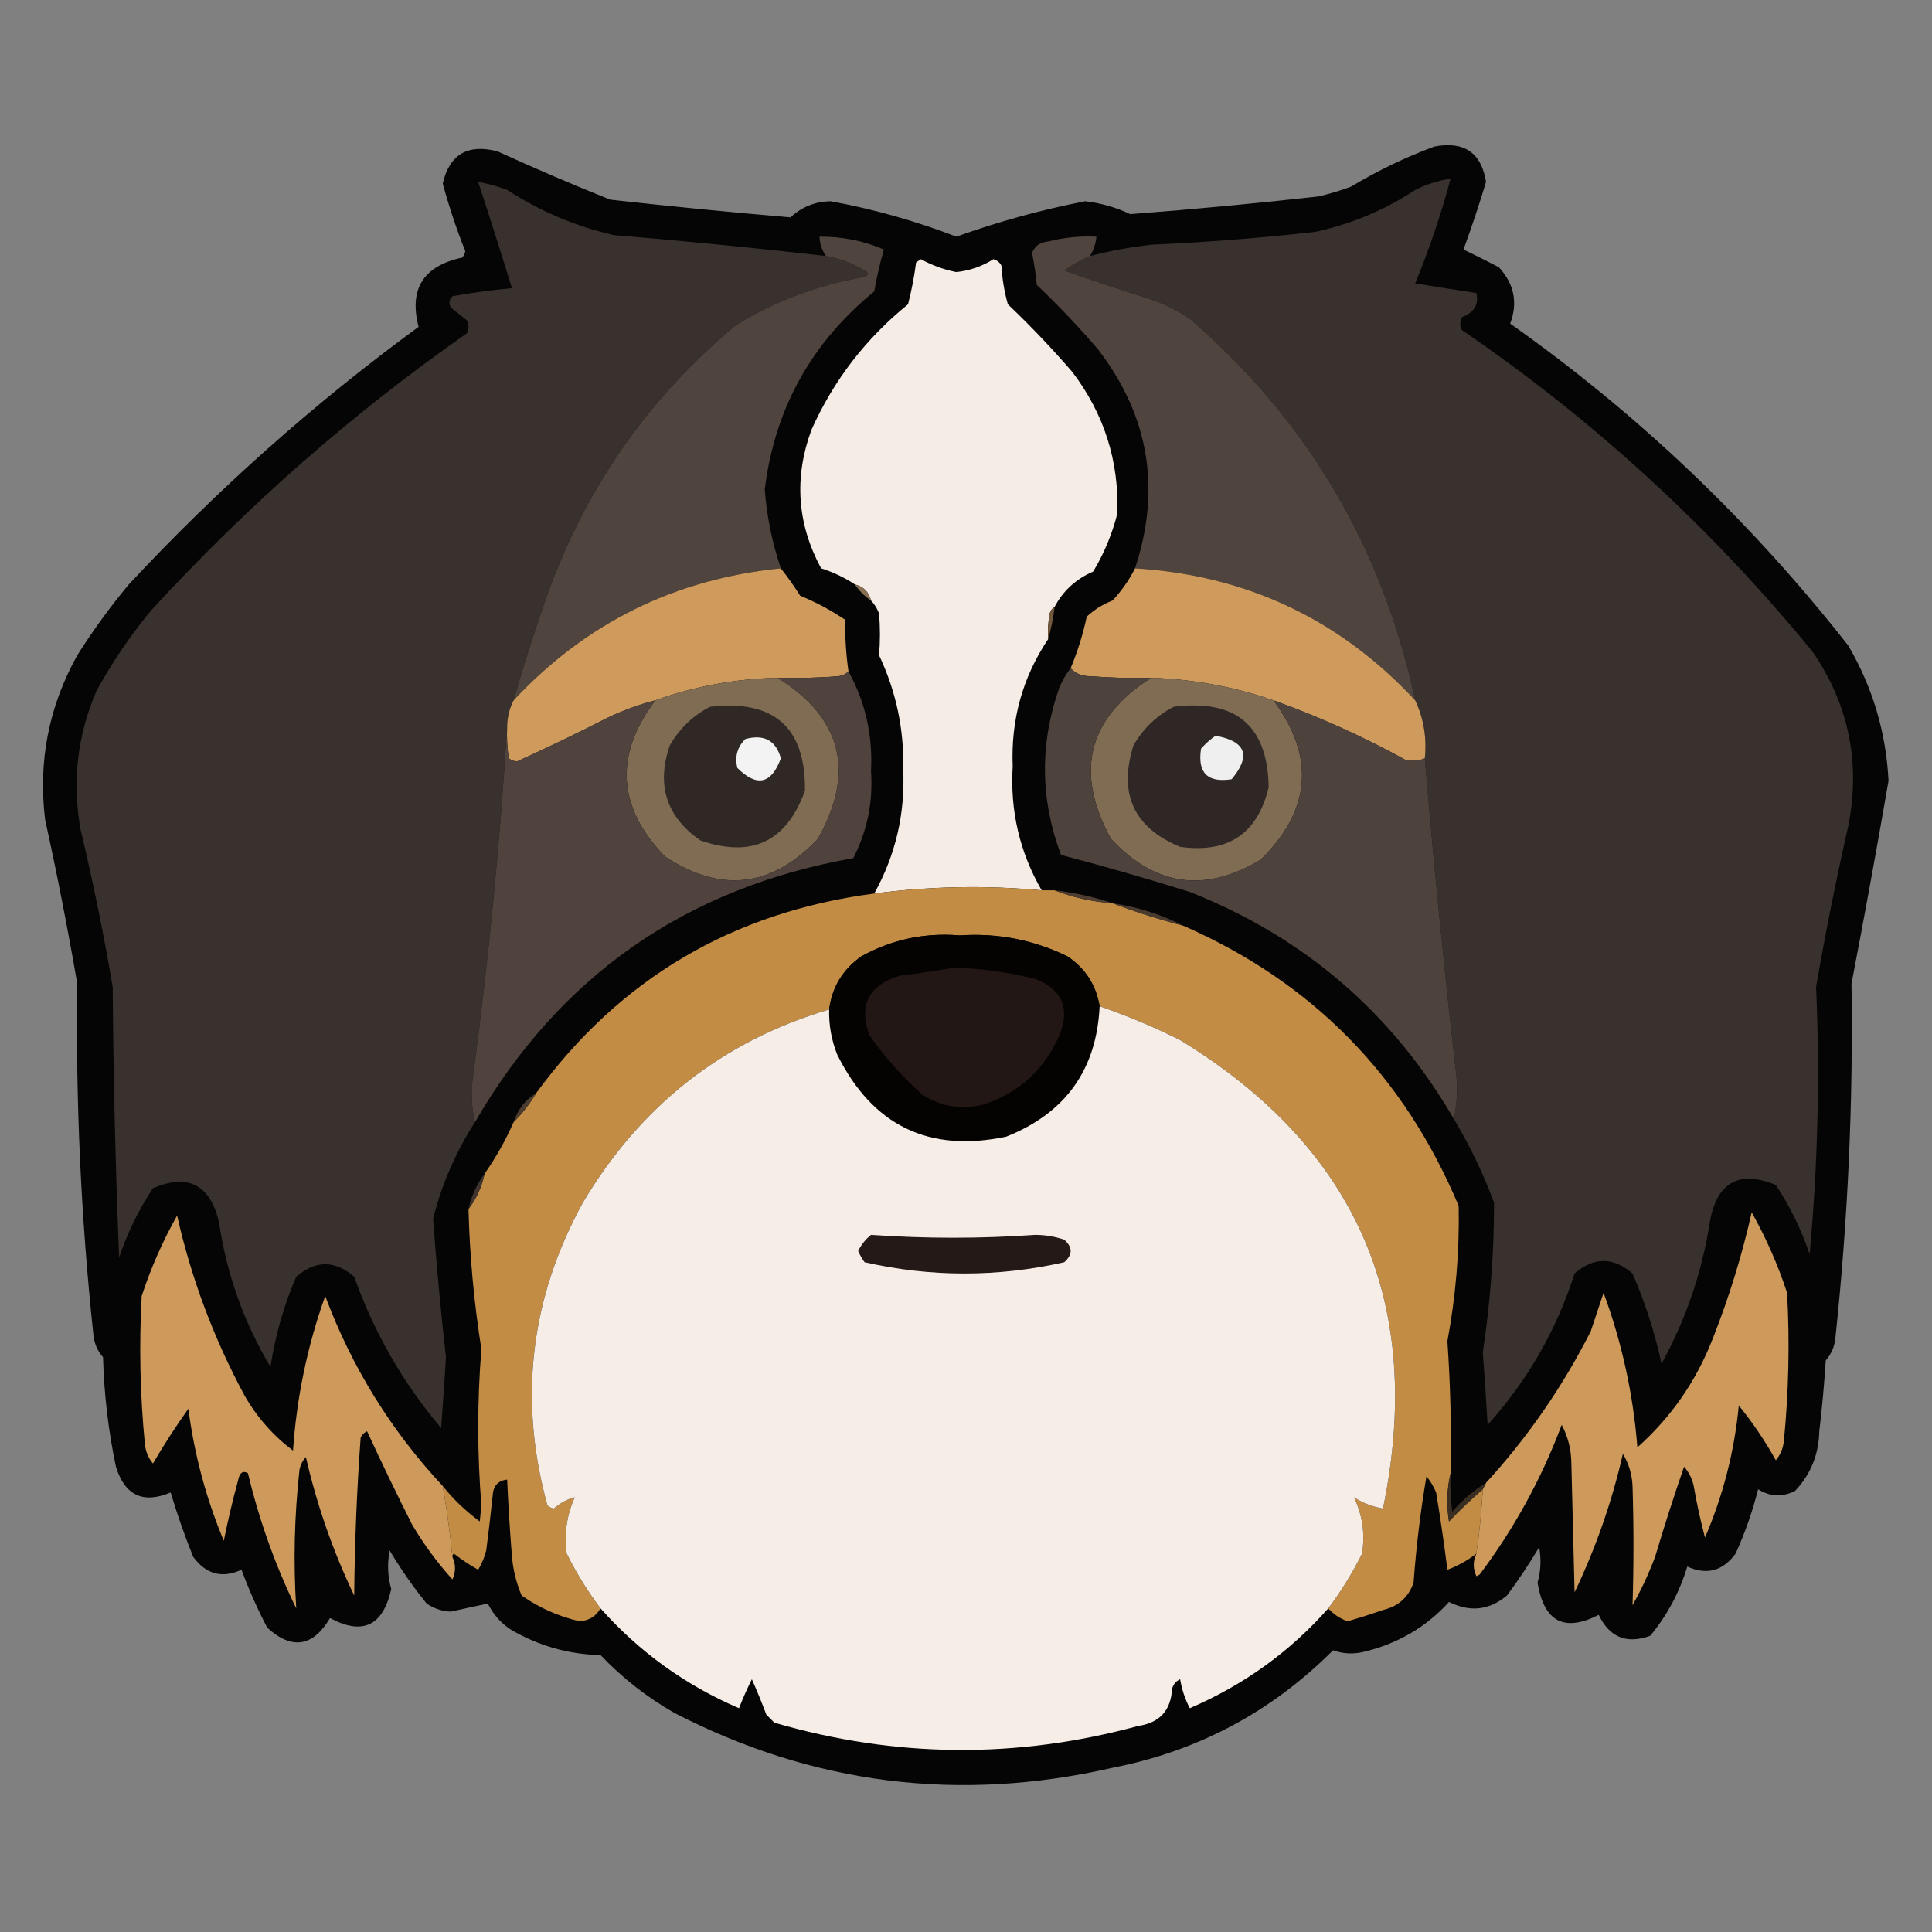 <?xml version="1.0" encoding="UTF-8"?>
<!DOCTYPE svg PUBLIC "-//W3C//DTD SVG 1.1//EN" "http://www.w3.org/Graphics/SVG/1.1/DTD/svg11.dtd">
<svg xmlns="http://www.w3.org/2000/svg" version="1.1" width="600px" height="600px" style="shape-rendering:geometricPrecision; text-rendering:geometricPrecision; image-rendering:optimizeQuality; fill-rule:evenodd; clip-rule:evenodd" xmlns:xlink="http://www.w3.org/1999/xlink">
<rect width="100%" height="100%" fill="#808080" stroke="none"/>
<g><path style="opacity:0.976" fill="#040303" d="M 445.5,45.5 C 454.719,43.767 460.052,47.434 461.5,56.5C 459.366,63.568 457.033,70.568 454.5,77.5C 458.125,79.221 461.792,81.055 465.5,83C 470.26,88.194 471.427,94.028 469,100.5C 508.805,128.635 543.805,161.968 574,200.5C 581.576,213.467 585.743,227.467 586.5,242.5C 582.863,263.521 579.029,284.521 575,305.5C 575.554,342.279 573.888,378.946 570,415.5C 569.751,418.177 568.751,420.51 567,422.5C 566.537,429.852 565.87,437.185 565,444.5C 564.83,451.692 562.33,457.859 557.5,463C 553.562,465.018 549.728,464.851 546,462.5C 544.262,469.382 541.928,476.048 539,482.5C 535.009,487.914 530.009,489.247 524,486.5C 521.596,494.478 517.762,501.645 512.5,508C 505.173,510.671 499.839,508.504 496.5,501.5C 485.807,506.985 479.473,503.651 477.5,491.5C 478.515,487.869 478.681,484.202 478,480.5C 474.915,485.672 471.581,490.672 468,495.5C 462.516,500.091 456.516,500.758 450,497.5C 442.918,505.304 434.085,510.47 423.5,513C 420.24,513.784 417.073,513.617 414,512.5C 394.887,531.64 372.054,543.806 345.5,549C 297.91,559.885 252.577,554.218 209.5,532C 200.973,527.145 193.307,521.145 186.5,514C 176.483,513.773 167.15,511.106 158.5,506C 155.48,503.977 153.146,501.31 151.5,498C 147.796,498.774 143.963,499.608 140,500.5C 137.268,500.385 134.768,499.552 132.5,498C 128.277,492.776 124.444,487.276 121,481.5C 120.233,485.558 120.4,489.558 121.5,493.5C 118.947,504.946 112.614,507.946 102.5,502.5C 97.158,511.454 90.658,512.454 83,505.5C 79.945,499.667 77.278,493.667 75,487.5C 68.991,490.247 63.991,488.914 60,483.5C 57.362,476.955 55.029,470.288 53,463.5C 44.445,467.104 38.778,464.438 36,455.5C 33.644,444.294 32.31,432.961 32,421.5C 30.249,419.51 29.249,417.177 29,414.5C 25.137,378.278 23.47,341.944 24,305.5C 21.051,288.422 17.718,271.422 14,254.5C 11.819,236.407 15.152,219.407 24,203.5C 28.844,195.812 34.177,188.479 40,181.5C 67.621,151.863 97.621,125.196 130,101.5C 126.956,89.776 131.456,82.61 143.5,80C 144.022,79.439 144.355,78.772 144.5,78C 141.768,71.137 139.434,64.137 137.5,57C 139.591,47.943 145.257,44.61 154.5,47C 166.091,52.299 177.758,57.299 189.5,62C 208.162,64.082 226.828,65.916 245.5,67.5C 248.989,64.248 253.156,62.581 258,62.5C 271.358,64.953 284.358,68.62 297,73.5C 310.037,68.822 323.37,65.155 337,62.5C 341.959,63.071 346.626,64.404 351,66.5C 370.538,65.017 390.038,63.184 409.5,61C 412.893,60.202 416.226,59.202 419.5,58C 427.872,52.979 436.539,48.812 445.5,45.5 Z"/></g>
<g><path style="opacity:1" fill="#39312e" d="M 451.5,347.5 C 452.651,342.35 452.817,337.016 452,331.5C 448.356,299.54 445.189,267.54 442.5,235.5C 443.143,229.112 442.143,223.112 439.5,217.5C 429.359,170.028 406.026,130.528 369.5,99C 365.779,96.473 361.779,94.473 357.5,93C 348.429,90.15 339.429,87.15 330.5,84C 333.02,82.207 335.686,80.707 338.5,79.5C 344.733,77.905 351.066,76.739 357.5,76C 374.551,75.24 391.551,73.907 408.5,72C 419.648,69.592 429.982,65.259 439.5,59C 443.009,57.241 446.675,56.074 450.5,55.5C 447.531,66.575 443.864,77.408 439.5,88C 445.769,89.043 452.103,90.043 458.5,91C 459.335,94.573 457.835,97.073 454,98.5C 453.333,99.833 453.333,101.167 454,102.5C 495.039,130.532 531.373,163.866 563,202.5C 574.186,218.947 577.853,236.947 574,256.5C 570.237,273.074 566.904,289.741 564,306.5C 565.208,334.209 564.542,361.876 562,389.5C 559.429,381.858 555.929,374.691 551.5,368C 540.037,363.319 533.203,367.152 531,379.5C 528.594,395.052 523.594,409.719 516,423.5C 513.927,413.876 510.927,404.543 507,395.5C 500.974,390.322 494.974,390.322 489,395.5C 483.338,413.144 474.338,428.81 462,442.5C 461.562,434.996 461.062,427.496 460.5,420C 462.828,404.57 463.995,389.07 464,373.5C 460.621,364.41 456.455,355.744 451.5,347.5 Z"/></g>
<g><path style="opacity:1" fill="#39312e" d="M 256.5,79.5 C 260.771,80.269 264.771,81.769 268.5,84C 269.833,84.667 269.833,85.333 268.5,86C 254.141,88.451 240.807,93.451 228.5,101C 200.622,124.243 180.788,153.076 169,187.5C 165.52,197.437 162.354,207.437 159.5,217.5C 158.226,219.993 157.56,222.659 157.5,225.5C 155.302,261.472 151.802,297.472 147,333.5C 146.184,338.684 146.35,343.684 147.5,348.5C 141.525,357.783 137.192,367.783 134.5,378.5C 135.54,392.862 136.874,407.196 138.5,421.5C 138.047,428.837 137.547,436.17 137,443.5C 125.178,429.532 116.178,413.865 110,396.5C 103.974,391.322 97.974,391.322 92,396.5C 88.118,405.481 85.451,414.814 84,424.5C 75.695,410.587 70.362,395.587 68,379.5C 65.23,367.865 58.396,364.365 47.5,369C 43.071,375.691 39.571,382.858 37,390.5C 35.862,362.514 35.195,334.514 35,306.5C 32.204,290.057 28.871,273.724 25,257.5C 22.357,242.67 24.023,228.336 30,214.5C 34.885,205.619 40.551,197.286 47,189.5C 76.703,157.109 109.37,128.443 145,103.5C 145.667,102.167 145.667,100.833 145,99.5C 143.333,98.167 141.667,96.833 140,95.5C 139.316,94.216 139.483,93.049 140.5,92C 146.64,90.898 152.807,90.065 159,89.5C 155.629,78.55 152.129,67.55 148.5,56.5C 151.568,57.022 154.568,57.855 157.5,59C 167.681,65.59 178.681,70.257 190.5,73C 212.55,74.836 234.55,77.002 256.5,79.5 Z"/></g>
<g><path style="opacity:1" fill="#50443f" d="M 242.5,176.5 C 209.593,179.787 181.926,193.454 159.5,217.5C 162.354,207.437 165.52,197.437 169,187.5C 180.788,153.076 200.622,124.243 228.5,101C 240.807,93.451 254.141,88.451 268.5,86C 269.833,85.333 269.833,84.667 268.5,84C 264.771,81.769 260.771,80.269 256.5,79.5C 255.27,77.703 254.604,75.703 254.5,73.5C 261.47,73.427 268.137,74.761 274.5,77.5C 273.257,81.769 272.257,86.102 271.5,90.5C 251.91,106.52 240.577,127.02 237.5,152C 238.14,160.39 239.806,168.556 242.5,176.5 Z"/></g>
<g><path style="opacity:1" fill="#50443f" d="M 338.5,79.5 C 335.686,80.707 333.02,82.207 330.5,84C 339.429,87.15 348.429,90.15 357.5,93C 361.779,94.473 365.779,96.473 369.5,99C 406.026,130.528 429.359,170.028 439.5,217.5C 416.049,192.277 387.049,178.61 352.5,176.5C 360.656,151.769 356.823,129.103 341,108.5C 335.032,101.531 328.699,94.864 322,88.5C 321.663,85.139 321.163,81.806 320.5,78.5C 321.423,76.364 323.089,75.198 325.5,75C 330.42,73.75 335.42,73.25 340.5,73.5C 340.296,75.685 339.63,77.685 338.5,79.5 Z"/></g>
<g><path style="opacity:1" fill="#f4ece5" d="M 327.5,188.5 C 326.778,188.918 326.278,189.584 326,190.5C 325.503,193.146 325.336,195.813 325.5,198.5C 317.576,210.348 313.91,223.514 314.5,238C 313.666,251.827 316.666,264.66 323.5,276.5C 306.123,274.896 288.79,275.229 271.5,277.5C 278.119,265.584 281.119,252.751 280.5,239C 280.816,226.583 278.316,214.749 273,203.5C 273.363,199.199 273.363,194.866 273,190.5C 272.392,188.934 271.558,187.6 270.5,186.5C 269.833,183.833 268.167,182.167 265.5,181.5C 262.3,179.369 258.8,177.702 255,176.5C 247.545,162.651 246.545,148.318 252,133.5C 258.851,118.156 268.851,105.156 282,94.5C 283.095,90.23 283.928,85.896 284.5,81.5C 285,81.167 285.5,80.833 286,80.5C 289.479,82.409 293.146,83.742 297,84.5C 301.178,84.052 305.011,82.719 308.5,80.5C 309.647,80.818 310.481,81.484 311,82.5C 311.231,86.584 311.898,90.584 313,94.5C 320.032,101.197 326.698,108.197 333,115.5C 342.889,128.501 347.556,143.168 347,159.5C 345.372,165.888 342.872,171.888 339.5,177.5C 334.13,179.822 330.13,183.489 327.5,188.5 Z"/></g>
<g><path style="opacity:1" fill="#ce9b5d" d="M 352.5,176.5 C 387.049,178.61 416.049,192.277 439.5,217.5C 442.143,223.112 443.143,229.112 442.5,235.5C 440.545,236.323 438.545,236.49 436.5,236C 423.317,228.741 409.65,222.575 395.5,217.5C 383.213,213.263 370.546,210.93 357.5,210.5C 351.158,210.666 344.825,210.5 338.5,210C 335.949,209.998 333.949,209.164 332.5,207.5C 334.65,202.377 336.317,197.044 337.5,191.5C 339.83,189.333 342.497,187.666 345.5,186.5C 348.348,183.45 350.682,180.116 352.5,176.5 Z"/></g>
<g><path style="opacity:1" fill="#ce9b5d" d="M 242.5,176.5 C 244.601,179.179 246.601,182.012 248.5,185C 253.428,187.03 258.094,189.53 262.5,192.5C 262.4,197.812 262.733,203.145 263.5,208.5C 262.737,209.268 261.737,209.768 260.5,210C 254.175,210.5 247.842,210.666 241.5,210.5C 228.347,210.799 215.68,213.132 203.5,217.5C 198.332,218.834 193.332,220.668 188.5,223C 179.284,227.709 169.951,232.209 160.5,236.5C 159.558,236.392 158.725,236.059 158,235.5C 157.502,232.183 157.335,228.85 157.5,225.5C 157.56,222.659 158.226,219.993 159.5,217.5C 181.926,193.454 209.593,179.787 242.5,176.5 Z"/></g>
<g><path style="opacity:1" fill="#886e53" d="M 265.5,181.5 C 268.167,182.167 269.833,183.833 270.5,186.5C 268.5,185.167 266.833,183.5 265.5,181.5 Z"/></g>
<g><path style="opacity:1" fill="#72583c" d="M 327.5,188.5 C 327.101,192.011 326.434,195.344 325.5,198.5C 325.336,195.813 325.503,193.146 326,190.5C 326.278,189.584 326.778,188.918 327.5,188.5 Z"/></g>
<g><path style="opacity:1" fill="#806c53" d="M 241.5,210.5 C 261.511,223.056 265.677,239.723 254,260.5C 239.7,275.628 223.867,277.462 206.5,266C 191.708,250.667 190.708,234.501 203.5,217.5C 215.68,213.132 228.347,210.799 241.5,210.5 Z"/></g>
<g><path style="opacity:1" fill="#806c53" d="M 357.5,210.5 C 370.546,210.93 383.213,213.263 395.5,217.5C 408.518,235.092 407.185,251.592 391.5,267C 374.23,277.398 358.73,275.231 345,260.5C 333.647,239.728 337.813,223.062 357.5,210.5 Z"/></g>
<g><path style="opacity:1" fill="#4e423d" d="M 332.5,207.5 C 333.949,209.164 335.949,209.998 338.5,210C 344.825,210.5 351.158,210.666 357.5,210.5C 337.813,223.062 333.647,239.728 345,260.5C 358.73,275.231 374.23,277.398 391.5,267C 407.185,251.592 408.518,235.092 395.5,217.5C 409.65,222.575 423.317,228.741 436.5,236C 438.545,236.49 440.545,236.323 442.5,235.5C 445.189,267.54 448.356,299.54 452,331.5C 452.817,337.016 452.651,342.35 451.5,347.5C 432.38,314.554 405.047,291.054 369.5,277C 356.184,272.84 342.851,269.007 329.5,265.5C 323.033,248.248 322.867,230.915 329,213.5C 329.941,211.273 331.108,209.273 332.5,207.5 Z"/></g>
<g><path style="opacity:1" fill="#2f2725" d="M 364.5,219.5 C 383.858,217.044 393.691,225.378 394,244.5C 390.548,258.927 381.381,265.094 366.5,263C 352.114,257.054 347.28,246.554 352,231.5C 355.018,226.252 359.185,222.252 364.5,219.5 Z"/></g>
<g><path style="opacity:1" fill="#f0efef" d="M 377.5,228.5 C 386.931,230.19 388.598,234.69 382.5,242C 375,243.167 371.833,240 373,232.5C 374.397,230.93 375.897,229.596 377.5,228.5 Z"/></g>
<g><path style="opacity:1" fill="#50433e" d="M 263.5,208.5 C 268.747,218.051 271.08,228.385 270.5,239.5C 271.162,249.025 269.328,258.025 265,266.5C 212.971,275.739 173.804,303.072 147.5,348.5C 146.35,343.684 146.184,338.684 147,333.5C 151.802,297.472 155.302,261.472 157.5,225.5C 157.335,228.85 157.502,232.183 158,235.5C 158.725,236.059 159.558,236.392 160.5,236.5C 169.951,232.209 179.284,227.709 188.5,223C 193.332,220.668 198.332,218.834 203.5,217.5C 190.708,234.501 191.708,250.667 206.5,266C 223.867,277.462 239.7,275.628 254,260.5C 265.677,239.723 261.511,223.056 241.5,210.5C 247.842,210.666 254.175,210.5 260.5,210C 261.737,209.768 262.737,209.268 263.5,208.5 Z"/></g>
<g><path style="opacity:1" fill="#302825" d="M 220.5,219.5 C 240.346,217.193 250.18,225.859 250,245.5C 244.313,261.398 233.479,266.565 217.5,261C 206.945,253.665 203.778,243.832 208,231.5C 211.018,226.252 215.185,222.252 220.5,219.5 Z"/></g>
<g><path style="opacity:1" fill="#f3f3f3" d="M 231.5,229.5 C 237.318,227.969 240.984,229.969 242.5,235.5C 239.562,243.518 235.062,244.518 229,238.5C 228.131,235.007 228.964,232.007 231.5,229.5 Z"/></g>
<g><path style="opacity:1" fill="#c28c45" d="M 323.5,276.5 C 324.833,276.5 326.167,276.5 327.5,276.5C 333.186,278.707 339.186,280.04 345.5,280.5C 352.615,283.204 359.949,285.537 367.5,287.5C 407.514,305.015 436.014,334.015 453,374.5C 453.269,388.603 452.103,402.603 449.5,416.5C 450.447,430.144 450.78,443.81 450.5,457.5C 449.35,462.316 449.184,467.316 450,472.5C 453.369,468.963 456.869,465.629 460.5,462.5C 460.111,469.339 459.444,476.006 458.5,482.5C 455.711,484.641 452.711,486.307 449.5,487.5C 448.498,479.487 447.332,471.487 446,463.5C 445.252,461.668 444.252,460.001 443,458.5C 441.15,469.337 439.816,480.337 439,491.5C 437.412,496.052 434.245,498.885 429.5,500C 425.864,501.268 422.197,502.434 418.5,503.5C 416.129,502.653 414.129,501.32 412.5,499.5C 416.49,494.196 419.99,488.53 423,482.5C 423.973,476.386 423.14,470.553 420.5,465C 423.142,466.739 426.142,467.906 429.5,468.5C 442.563,405.136 421.563,356.636 366.5,323C 358.375,318.936 350.042,315.436 341.5,312.5C 340.391,305.893 337.058,300.726 331.5,297C 320.949,291.872 309.782,289.705 298,290.5C 287.15,289.603 276.983,291.77 267.5,297C 261.711,301.089 258.378,306.589 257.5,313.5C 224.477,323.296 198.977,343.296 181,373.5C 164.632,403.375 160.966,434.708 170,467.5C 170.561,468.022 171.228,468.355 172,468.5C 174.019,466.757 176.186,465.59 178.5,465C 175.991,470.58 175.157,476.414 176,482.5C 179.01,488.53 182.51,494.196 186.5,499.5C 185.09,501.96 182.924,503.293 180,503.5C 173.462,501.99 167.462,499.323 162,495.5C 160.375,491.668 159.375,487.668 159,483.5C 158.357,475.505 157.857,467.505 157.5,459.5C 154.654,459.809 153.154,461.475 153,464.5C 152.406,470.175 151.74,475.842 151,481.5C 150.457,483.631 149.624,485.631 148.5,487.5C 145.864,486.029 143.364,484.363 141,482.5C 140.601,482.728 140.435,483.062 140.5,483.5C 139.784,476.255 138.784,468.921 137.5,461.5C 140.805,465.637 144.638,469.303 149,472.5C 149.167,470.833 149.333,469.167 149.5,467.5C 148.191,451.33 148.191,435.163 149.5,419C 147.206,404.591 145.873,390.091 145.5,375.5C 147.957,372.249 149.624,368.582 150.5,364.5C 154.003,359.498 157.003,354.165 159.5,348.5C 162.185,345.81 164.518,342.81 166.5,339.5C 192.45,303.957 227.45,283.291 271.5,277.5C 288.79,275.229 306.123,274.896 323.5,276.5 Z"/></g>
<g><path style="opacity:1" fill="#4e3d30" d="M 327.5,276.5 C 333.755,277.215 339.755,278.549 345.5,280.5C 339.186,280.04 333.186,278.707 327.5,276.5 Z"/></g>
<g><path style="opacity:1" fill="#483a2f" d="M 345.5,280.5 C 353.302,281.658 360.636,283.991 367.5,287.5C 359.949,285.537 352.615,283.204 345.5,280.5 Z"/></g>
<g><path style="opacity:1" fill="#040302" d="M 341.5,312.5 C 340.57,332.174 330.903,345.674 312.5,353C 288.456,358.061 270.956,349.561 260,327.5C 258.208,323 257.375,318.333 257.5,313.5C 258.378,306.589 261.711,301.089 267.5,297C 276.983,291.77 287.15,289.603 298,290.5C 309.782,289.705 320.949,291.872 331.5,297C 337.058,300.726 340.391,305.893 341.5,312.5 Z"/></g>
<g><path style="opacity:1" fill="#221714" d="M 296.5,300.5 C 304.959,300.799 313.293,301.966 321.5,304C 329.901,307.302 332.401,313.135 329,321.5C 324.372,332.126 316.539,339.293 305.5,343C 298.784,344.742 292.45,343.742 286.5,340C 280.258,334.429 274.758,328.262 270,321.5C 266.627,312.08 269.794,305.914 279.5,303C 285.331,302.29 290.998,301.457 296.5,300.5 Z"/></g>
<g><path style="opacity:1" fill="#f5ede6" d="M 257.5,313.5 C 257.375,318.333 258.208,323 260,327.5C 270.956,349.561 288.456,358.061 312.5,353C 330.903,345.674 340.57,332.174 341.5,312.5C 350.042,315.436 358.375,318.936 366.5,323C 421.563,356.636 442.563,405.136 429.5,468.5C 426.142,467.906 423.142,466.739 420.5,465C 423.14,470.553 423.973,476.386 423,482.5C 419.99,488.53 416.49,494.196 412.5,499.5C 400.569,512.984 386.235,523.318 369.5,530.5C 368.044,527.714 367.044,524.714 366.5,521.5C 365.201,522.09 364.368,523.09 364,524.5C 363.626,531.206 360.126,535.04 353.5,536C 315.744,546.281 278.077,545.948 240.5,535C 239.667,534.167 238.833,533.333 238,532.5C 236.595,528.783 235.095,525.117 233.5,521.5C 232.058,524.368 230.725,527.368 229.5,530.5C 212.841,523.342 198.508,513.009 186.5,499.5C 182.51,494.196 179.01,488.53 176,482.5C 175.157,476.414 175.991,470.58 178.5,465C 176.186,465.59 174.019,466.757 172,468.5C 171.228,468.355 170.561,468.022 170,467.5C 160.966,434.708 164.632,403.375 181,373.5C 198.977,343.296 224.477,323.296 257.5,313.5 Z"/></g>
<g><path style="opacity:1" fill="#4c3c30" d="M 166.5,339.5 C 164.518,342.81 162.185,345.81 159.5,348.5C 160.781,344.567 163.114,341.567 166.5,339.5 Z"/></g>
<g><path style="opacity:1" fill="#3f342d" d="M 150.5,364.5 C 149.624,368.582 147.957,372.249 145.5,375.5C 146.376,371.418 148.043,367.751 150.5,364.5 Z"/></g>
<g><path style="opacity:1" fill="#cd9a5c" d="M 458.5,482.5 C 459.444,476.006 460.111,469.339 460.5,462.5C 460.833,461.833 461.167,461.167 461.5,460.5C 474.42,446.39 485.254,430.723 494,413.5C 495.333,409.5 496.667,405.5 498,401.5C 503.708,416.999 507.208,432.999 508.5,449.5C 519.034,440.12 526.867,428.787 532,415.5C 537.031,402.745 541.031,389.745 544,376.5C 548.474,384.451 552.141,392.784 555,401.5C 555.837,416.863 555.504,432.197 554,447.5C 553.767,449.78 552.934,451.78 551.5,453.5C 548.162,447.488 544.328,441.821 540,436.5C 538.632,450.76 535.132,464.427 529.5,477.5C 528.103,472.228 526.937,466.895 526,461.5C 525.527,459.221 524.527,457.221 523,455.5C 519.817,464.717 516.817,474.05 514,483.5C 512.046,488.705 509.713,493.705 507,498.5C 507.384,486.179 507.384,473.846 507,461.5C 506.844,457.866 505.844,454.533 504,451.5C 500.616,466.315 495.616,480.648 489,494.5C 488.667,481.167 488.333,467.833 488,454.5C 487.969,450.196 486.969,446.196 485,442.5C 478.702,459.268 470.202,474.768 459.5,489C 459.167,489.167 458.833,489.333 458.5,489.5C 457.425,487.189 457.425,484.856 458.5,482.5 Z"/></g>
<g><path style="opacity:1" fill="#cd9a5c" d="M 137.5,461.5 C 138.784,468.921 139.784,476.255 140.5,483.5C 141.575,485.856 141.575,488.189 140.5,490.5C 135.786,485.279 131.619,479.612 128,473.5C 123.12,463.819 118.454,454.152 114,444.5C 113.055,444.905 112.388,445.572 112,446.5C 110.817,462.805 110.151,479.139 110,495.5C 103.401,481.704 98.401,467.37 95,452.5C 93.956,453.623 93.29,454.956 93,456.5C 91.41,470.827 91.077,485.16 92,499.5C 85.477,486.091 80.477,472.091 77,457.5C 75.442,456.655 74.442,457.321 74,459.5C 72.286,465.786 70.786,472.119 69.5,478.5C 64.007,465.35 60.34,451.683 58.5,437.5C 54.584,442.996 50.917,448.663 47.5,454.5C 46.066,452.78 45.233,450.78 45,448.5C 43.496,433.197 43.163,417.863 44,402.5C 46.859,393.784 50.526,385.451 55,377.5C 59.412,397.062 66.412,415.729 76,433.5C 79.844,440.187 84.844,445.853 91,450.5C 92.121,434.021 95.454,418.021 101,402.5C 109.247,424.582 121.413,444.249 137.5,461.5 Z"/></g>
<g><path style="opacity:1" fill="#241916" d="M 270.5,383.5 C 287.502,384.688 304.502,384.688 321.5,383.5C 324.592,383.507 327.592,384.007 330.5,385C 333.167,387.333 333.167,389.667 330.5,392C 309.836,396.666 289.169,396.666 268.5,392C 267.707,390.915 267.04,389.748 266.5,388.5C 267.508,386.501 268.841,384.834 270.5,383.5 Z"/></g>
<g><path style="opacity:1" fill="#3a2d22" d="M 450.5,457.5 C 450.334,461.514 450.501,465.514 451,469.5C 454.098,465.893 457.598,462.893 461.5,460.5C 461.167,461.167 460.833,461.833 460.5,462.5C 456.869,465.629 453.369,468.963 450,472.5C 449.184,467.316 449.35,462.316 450.5,457.5 Z"/></g>
</svg>
